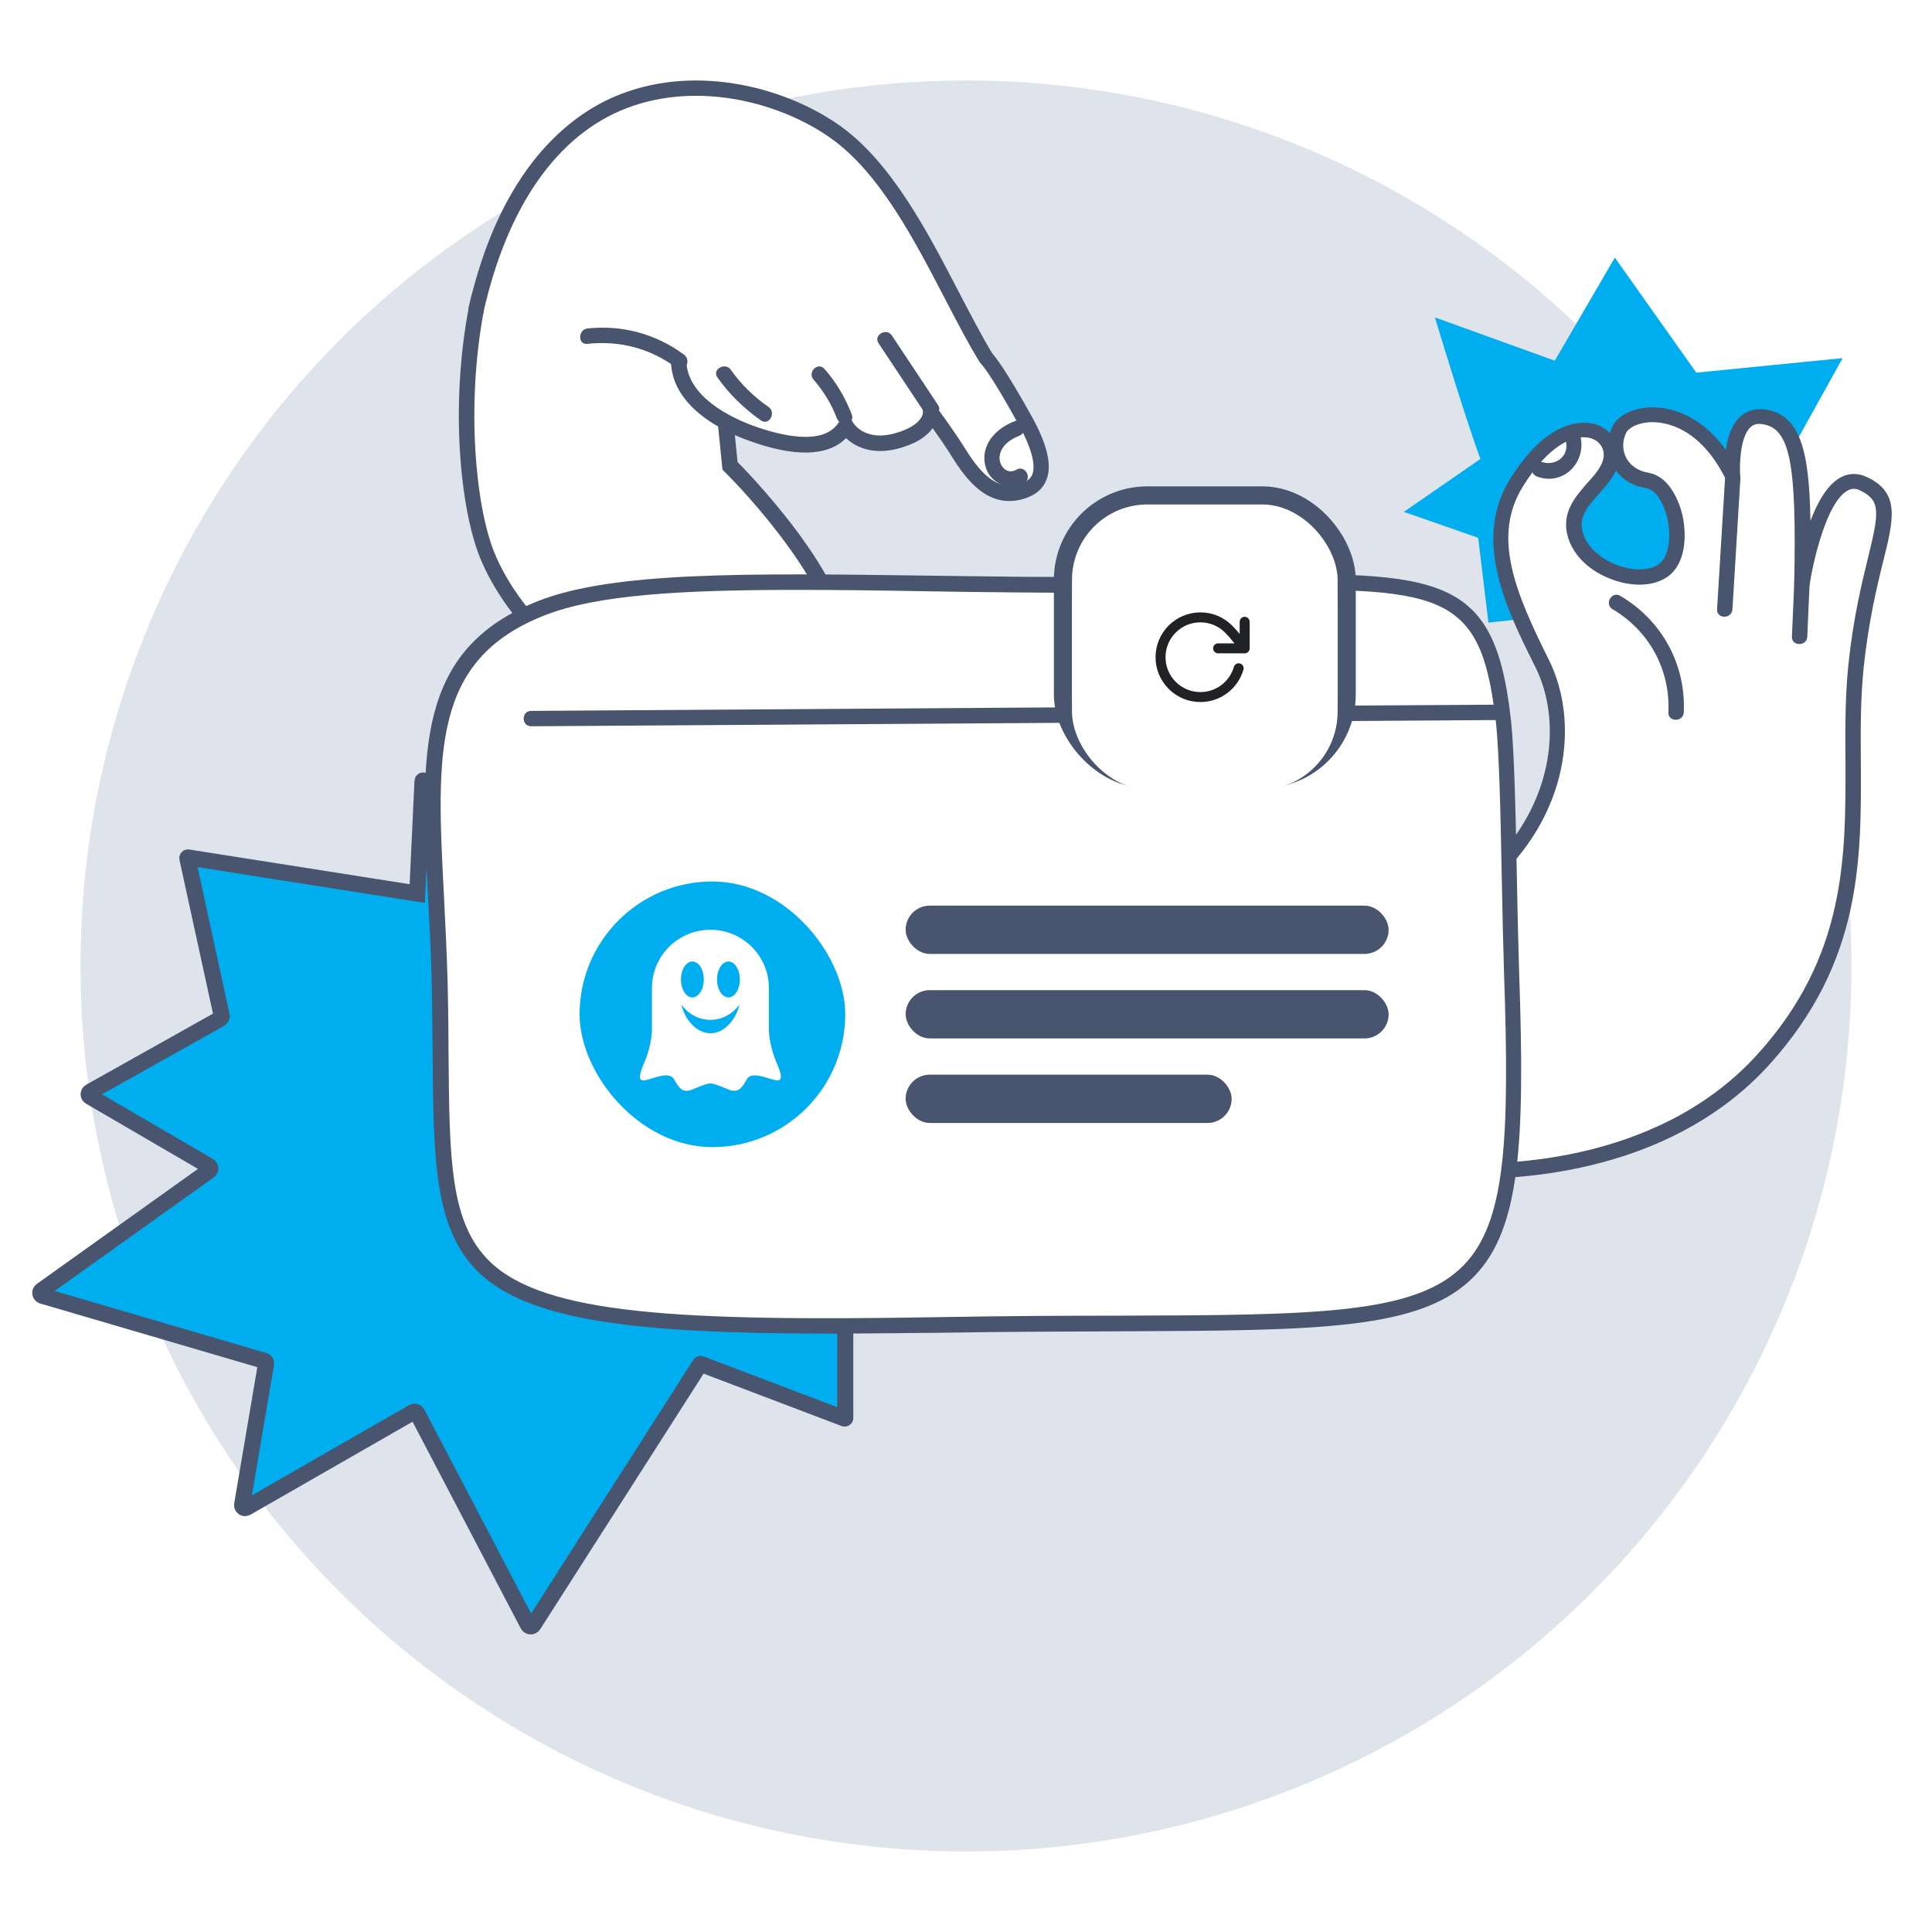 <svg width="221" height="221" viewBox="0 0 221 221" fill="none" xmlns="http://www.w3.org/2000/svg">
	<circle cx="110.502" cy="110.5" r="101.292" fill="#DFE3EB" />
	<path d="M83.493 53.305L82.158 40.081C81.897 39.821 81.604 39.56 81.311 39.267C80.334 38.29 79.389 37.313 78.445 36.303C73.494 31.971 63.202 31.125 58.479 26.565C56.655 29.529 55.059 32.232 54.473 35.359C52.421 46.237 53.431 57.832 55.711 63.467C58.805 71.186 68.511 82.651 88.574 80.436C108.638 78.222 83.493 53.305 83.493 53.305Z" fill="white" />
	<path d="M83.555 81.577C63.134 81.577 56.163 66.92 54.893 63.761C52.646 58.126 51.473 46.498 53.623 35.164C54.242 31.907 55.87 29.138 57.76 26.077L58.346 25.132L59.127 25.881C61.407 28.096 65.283 29.431 69.029 30.767C72.709 32.07 76.52 33.373 79.061 35.587L79.126 35.653C80.233 36.825 81.112 37.77 81.959 38.584C82.09 38.714 82.252 38.844 82.383 39.007L83.034 39.626L84.37 52.85C86.356 54.869 99.58 68.646 96.877 76.366C95.932 79.102 93.164 80.763 88.701 81.251C86.877 81.512 85.151 81.577 83.555 81.577ZM58.704 27.933C57.141 30.474 55.87 32.884 55.349 35.522C53.297 46.401 54.405 57.866 56.522 63.142C57.792 66.334 65.348 82.098 88.474 79.558C92.219 79.134 94.466 77.896 95.183 75.844C97.235 69.949 87.008 58.028 82.871 53.957L82.643 53.729L81.308 40.505L81.145 40.343C80.982 40.212 80.852 40.05 80.689 39.919C79.842 39.072 78.898 38.128 77.823 36.955C75.543 34.968 71.928 33.731 68.41 32.493C64.892 31.256 61.245 29.985 58.704 27.933Z" fill="#49556E" />
	<path d="M54.473 35.358C61.508 3.993 85.48 7.934 95.609 15.165C103.492 20.767 108.279 33.632 112.807 40.96C112.807 40.96 113.882 41.938 117.204 48.028C119.614 52.425 119.842 55.291 116.976 56.171C114.533 56.92 112.351 56.171 109.745 52.002C108.117 49.396 106.39 47.149 106.39 47.149C106.39 47.149 106.618 49.364 102.417 50.471C98.215 51.578 96.684 48.712 96.684 48.712C94.828 51.774 90.105 51.155 85.708 49.559C82.647 48.419 77.631 45.813 77.566 41.319" fill="white" />
	<path d="M115.445 57.311C113.1 57.311 111.081 55.748 109.029 52.458C108.182 51.09 107.303 49.852 106.684 48.973C106.097 49.82 104.925 50.732 102.71 51.318C99.844 52.067 97.857 51.155 96.782 50.113C94.698 52.23 90.822 52.328 85.48 50.341C82.875 49.396 76.817 46.595 76.751 41.286L78.51 41.254C78.575 45.455 83.819 47.833 86.099 48.68C89.063 49.755 94.274 51.155 96.001 48.224L96.782 46.888L97.531 48.256C97.564 48.354 98.834 50.504 102.254 49.592C104.892 48.908 105.576 47.703 105.576 47.181L105.511 44.478L107.14 46.595C107.205 46.693 108.898 48.908 110.527 51.513C113.165 55.748 115.087 55.845 116.748 55.324C117.66 55.031 117.953 54.575 118.083 54.282C118.376 53.533 118.376 51.872 116.455 48.452C113.328 42.752 112.253 41.645 112.221 41.612L112.058 41.416C110.788 39.365 109.517 36.889 108.149 34.284C104.632 27.509 100.626 19.79 95.089 15.849C89.454 11.81 80.008 9.204 71.703 12.364C63.691 15.425 57.991 23.698 55.288 35.782L53.561 35.391C57.144 19.366 65.091 13.015 71.084 10.735C80.008 7.315 90.105 10.116 96.131 14.416C101.994 18.617 106.097 26.499 109.713 33.469C111.048 36.01 112.286 38.42 113.491 40.407C113.849 40.798 115.087 42.361 117.986 47.572C119.842 50.927 120.363 53.272 119.679 54.933C119.288 55.943 118.442 56.627 117.237 57.018C116.65 57.213 116.031 57.311 115.445 57.311Z" fill="#49556E" />
	<path d="M107.303 46.334C105.544 43.696 103.785 41.025 102.026 38.387C101.408 37.442 99.877 38.322 100.496 39.266C102.254 41.904 104.013 44.575 105.772 47.213C106.391 48.158 107.922 47.279 107.303 46.334Z" fill="#49556E" />
	<path d="M97.432 47.409C96.683 45.487 95.673 43.728 94.305 42.197C93.556 41.351 92.318 42.588 93.067 43.435C94.207 44.738 95.119 46.236 95.738 47.865C96.129 48.907 97.855 48.451 97.432 47.409Z" fill="#49556E" />
	<path d="M78.249 40.57C75.024 38.192 71.181 37.15 67.207 37.573C66.1 37.704 66.067 39.462 67.207 39.332C70.921 38.941 74.373 39.853 77.37 42.068C78.281 42.785 79.161 41.254 78.249 40.57Z" fill="#49556E" />
	<path d="M116.259 53.729C115.087 54.413 114.142 53.11 114.37 52.035C114.598 50.928 115.575 50.244 116.585 49.853C117.627 49.462 117.171 47.736 116.129 48.159C114.11 48.908 112.286 50.635 112.644 52.98C112.97 55.097 115.282 56.367 117.171 55.26C118.116 54.673 117.237 53.142 116.259 53.729Z" fill="#49556E" />
	<path d="M87.924 46.562C86.231 45.39 84.765 43.957 83.593 42.295C82.941 41.383 81.41 42.263 82.062 43.175C83.43 45.097 85.091 46.725 87.045 48.093C87.957 48.744 88.837 47.214 87.924 46.562Z" fill="#49556E" />
	<path d="M169.348 52.494C167.687 48.097 164.137 36.306 164.137 36.306L177.849 41.257L184.721 29.466L194.037 42.625L210.778 40.964L201.169 58.259L205.013 68.127L189.379 65.391L181.171 78.843L177.035 70.472L170.26 71.222L169.088 61.516L160.587 58.552L169.348 52.494Z" fill="#00AEF0" />
	<path d="M30.434 156.003L27.698 172.125C27.666 172.418 27.959 172.614 28.219 172.451L47.24 161.54C47.436 161.442 47.631 161.507 47.729 161.67L60.399 185.87C60.529 186.098 60.887 186.098 61.018 185.87L79.843 156.459C79.941 156.296 80.137 156.231 80.299 156.296L96.519 162.517C96.748 162.614 97.041 162.419 97.041 162.158L96.389 131.575C96.389 131.412 96.519 131.249 96.715 131.216L109.385 128.904C109.515 128.871 109.613 128.806 109.678 128.676L111.991 123.595C112.056 123.432 111.991 123.237 111.828 123.172L93.653 114.475C93.523 114.41 93.458 114.28 93.458 114.15L95.184 99.395C95.217 99.167 94.989 98.972 94.761 99.037L83.198 101.577C83.1 101.61 83.035 101.577 82.97 101.545L64.568 92.36C64.535 92.36 64.503 92.327 64.47 92.327L48.804 89.559C48.576 89.526 48.348 89.689 48.348 89.917L47.924 102.033C47.924 102.261 47.696 102.424 47.468 102.392L22.096 97.929C21.835 97.897 21.607 98.125 21.64 98.353L25.353 116.169C25.386 116.332 25.32 116.462 25.158 116.56L10.338 124.865C10.078 124.995 10.078 125.321 10.306 125.451L23.887 133.366C24.115 133.496 24.115 133.79 23.887 133.952L4.768 147.599C4.508 147.762 4.573 148.121 4.834 148.218L30.174 155.644C30.369 155.677 30.467 155.84 30.434 156.003Z" fill="#00AEF0" />
	<path d="M54.559 100.831L48.462 89.314C48.429 89.252 48.335 89.273 48.332 89.343L47.729 102.213L21.509 98.085C21.461 98.077 21.421 98.12 21.431 98.167L25.353 116.169C25.386 116.332 25.32 116.462 25.157 116.56L10.338 124.866C10.077 124.996 10.077 125.322 10.305 125.452L23.887 133.367C24.115 133.497 24.115 133.79 23.887 133.953L4.768 147.6C4.508 147.763 4.573 148.121 4.834 148.219L30.173 155.645C30.369 155.677 30.466 155.84 30.434 156.003L27.698 172.125C27.665 172.419 27.959 172.614 28.219 172.451L47.24 161.54C47.436 161.442 47.631 161.507 47.729 161.67L60.399 185.87C60.529 186.098 60.887 186.098 61.018 185.87L80.082 156.05C80.1 156.023 80.135 156.011 80.165 156.023L96.594 162.261C96.639 162.279 96.688 162.245 96.688 162.197V148.219" stroke="#49556E" stroke-width="1.842" stroke-linecap="round" />
	<path d="M169.381 101.187C178.501 93.533 179.966 82.947 176.449 75.912C172.931 68.844 169.544 61.646 173.517 55.263C178.892 46.599 184.396 48.879 184.396 52.103C184.396 55.328 179.478 57.021 180.129 60.767C180.878 64.969 187.327 67.379 190.259 65.327C193.19 63.275 191.724 55.621 188.5 55.035C185.275 54.448 184.103 51.517 185.275 49.139C186.448 46.794 193.809 45.622 198.206 54.416C198.206 54.416 197.62 47.055 201.723 47.641C205.827 48.227 206.414 53.243 206.121 66.76C206.121 66.76 208.172 52.95 213.188 55.295C218.204 57.64 213.775 62.07 212.309 76.173C210.843 90.276 215.533 105.877 201.723 121.153C187.914 136.428 164.984 133.79 164.984 133.79L169.381 101.187Z" fill="white" />
	<path d="M168.76 134.832C166.382 134.832 164.916 134.669 164.851 134.669C164.623 134.636 164.395 134.506 164.265 134.343C164.135 134.148 164.069 133.92 164.102 133.692L168.499 101.056C168.532 100.828 168.629 100.633 168.792 100.502C177.944 92.816 178.759 82.556 175.632 76.303C172.407 69.854 168.369 61.809 172.733 54.806C177.163 47.673 181.267 48.194 182.439 48.52C183.123 48.715 183.709 49.074 184.165 49.53C184.231 49.269 184.361 49.041 184.459 48.781C185.11 47.445 186.934 46.598 189.051 46.598C190.647 46.598 194.295 47.119 197.422 51.451C197.617 50.083 198.04 48.585 199.05 47.673C199.799 46.989 200.776 46.696 201.884 46.826C205.89 47.413 206.965 51.419 207.095 59.594C207.909 57.412 209.049 55.425 210.547 54.611C211.492 54.09 212.567 54.09 213.577 54.578C217.355 56.369 216.638 59.333 215.4 64.284C214.684 67.15 213.739 71.124 213.186 76.335C212.827 79.82 212.827 83.338 212.86 87.051C212.925 98.385 212.99 110.078 202.372 121.804C191.852 133.399 176.023 134.832 168.76 134.832ZM165.958 133.008C170.29 133.268 189.246 133.659 201.069 120.566C211.199 109.362 211.134 97.995 211.101 87.018C211.069 83.24 211.069 79.657 211.427 76.107C211.981 70.766 212.958 66.759 213.674 63.828C214.944 58.649 215.172 57.249 212.795 56.109C212.274 55.848 211.818 55.848 211.362 56.109C208.919 57.412 207.388 64.349 206.997 66.89C206.932 67.346 206.541 67.671 206.053 67.639C205.597 67.606 205.238 67.215 205.238 66.727C205.532 52.884 204.75 48.976 201.591 48.52C201.004 48.422 200.581 48.553 200.223 48.878C199.018 50.018 198.985 53.275 199.05 54.318C199.083 54.741 198.822 55.132 198.399 55.23C198.008 55.36 197.552 55.164 197.389 54.773C194.458 48.911 190.582 48.292 189.018 48.292C187.455 48.292 186.315 48.911 186.022 49.497C185.566 50.409 185.566 51.451 185.989 52.298C186.445 53.243 187.39 53.894 188.628 54.09C190.745 54.48 191.982 56.891 192.471 59.008C192.959 61.32 192.829 64.512 190.745 65.978C189.116 67.118 186.543 67.183 184.035 66.141C181.397 65.066 179.606 63.079 179.215 60.832C178.791 58.389 180.289 56.728 181.592 55.23C182.569 54.155 183.449 53.145 183.449 52.005C183.449 51.126 182.863 50.377 181.918 50.116C180.159 49.627 177.195 50.8 174.199 55.653C170.649 61.385 173.319 67.737 177.163 75.456C180.583 82.263 179.801 93.304 170.16 101.577L165.958 133.008ZM184.849 53.829C184.393 54.806 183.644 55.653 182.928 56.467C181.723 57.803 180.68 58.975 180.973 60.571C181.267 62.2 182.7 63.698 184.719 64.545C186.641 65.326 188.595 65.326 189.735 64.545C190.81 63.795 191.233 61.678 190.745 59.398C190.321 57.444 189.344 56.011 188.334 55.848C186.836 55.62 185.631 54.904 184.849 53.829Z" fill="#49556E" />
	<path d="M185.341 68.159C184.364 67.573 183.484 69.104 184.461 69.69C188.663 72.165 191.073 76.628 190.845 81.481C190.78 82.621 192.571 82.621 192.604 81.481C192.865 75.976 190.064 70.928 185.341 68.159Z" fill="#49556E" />
	<path d="M197.327 54.709C197.033 59.692 196.708 64.708 196.415 69.691C196.349 70.831 198.108 70.831 198.173 69.691C198.467 64.708 198.792 59.692 199.085 54.709C199.151 53.601 197.392 53.601 197.327 54.709Z" fill="#49556E" />
	<path d="M205.27 66.043C205.173 68.291 205.075 70.538 204.977 72.818C204.912 73.958 206.703 73.958 206.736 72.818C206.834 70.571 206.931 68.323 207.029 66.043C207.094 64.903 205.336 64.903 205.27 66.043Z" fill="#49556E" />
	<path d="M180.843 50.181C180.648 49.074 178.954 49.529 179.149 50.637C179.443 52.331 177.781 53.373 176.283 52.819C175.208 52.428 174.752 54.122 175.827 54.513C178.693 55.588 181.332 53.08 180.843 50.181Z" fill="#49556E" />
	<path d="M107.723 151.54C45.579 152.615 51.083 147.208 50.301 112.651C49.813 91.057 45.807 75.944 61.929 69.56C71.603 65.749 89.972 66.596 116.55 66.824C160.097 67.215 169.184 62.427 171.724 80.569C171.789 81.123 171.887 81.709 171.952 82.328C172.538 87.702 172.571 101.772 172.897 111.283C174.46 156.686 169.868 150.465 107.723 151.54Z" fill="white" />
	<path d="M94.758 152.55C72.578 152.55 60.429 151.052 54.729 145.515C49.648 140.564 49.583 132.617 49.485 120.566C49.453 118.123 49.453 115.485 49.388 112.651C49.323 109.133 49.127 105.811 48.964 102.619C48.117 86.171 47.499 74.283 61.569 68.746C70.103 65.391 85.248 65.554 106.223 65.847C109.513 65.88 112.965 65.945 116.548 65.978C125.375 66.043 132.931 65.912 138.989 65.815C163.775 65.359 170.452 65.228 172.602 80.504C172.667 81.09 172.765 81.677 172.83 82.295C173.221 85.846 173.384 93.272 173.514 100.47C173.579 104.215 173.677 108.059 173.774 111.316C174.458 130.89 173.872 140.531 168.693 145.938C162.7 152.159 151.04 152.192 127.85 152.289C121.955 152.322 115.245 152.322 107.754 152.452C103.064 152.485 98.765 152.55 94.758 152.55ZM91.306 67.476C78.147 67.476 68.344 67.997 62.253 70.407C49.355 75.488 49.941 86.269 50.788 102.554C50.951 105.779 51.114 109.101 51.212 112.651C51.277 115.485 51.309 118.123 51.309 120.598C51.407 132.617 51.472 139.847 55.999 144.277C62.253 150.368 77.659 151.182 107.721 150.661C115.245 150.53 121.922 150.498 127.85 150.498C150.552 150.433 161.984 150.368 167.456 144.7C172.211 139.782 172.7 130.434 172.048 111.381C171.95 108.124 171.853 104.248 171.788 100.502C171.657 93.369 171.494 85.976 171.104 82.491C171.038 81.904 170.973 81.318 170.876 80.764C168.954 67.052 163.775 67.15 139.054 67.606C132.964 67.704 125.407 67.867 116.548 67.769C112.965 67.736 109.513 67.704 106.223 67.639C100.849 67.541 95.866 67.476 91.306 67.476Z" fill="#49556E" />
	<path d="M171.952 82.361C134.886 82.589 97.821 82.849 60.756 83.077C59.616 83.077 59.616 81.319 60.756 81.319C97.756 81.058 134.723 80.83 171.724 80.602C171.789 81.156 171.854 81.742 171.952 82.361Z" fill="#49556E" />
	<rect x="103.594" y="103.594" width="55.25" height="5.525" rx="2.763" fill="#49556E" />
	<rect x="103.594" y="113.262" width="55.25" height="5.525" rx="2.763" fill="#49556E" />
	<rect x="103.594" y="122.931" width="37.294" height="5.525" rx="2.763" fill="#49556E" />
	<rect x="66.3" y="100.831" width="30.387" height="30.387" rx="15.194" fill="#00AEF0" />
	<path fill-rule="evenodd" clip-rule="evenodd" d="M87.022 113.034C87.022 116.213 84.445 118.79 81.266 118.79C78.087 118.79 75.51 116.213 75.51 113.034C75.51 109.855 78.087 107.278 81.266 107.278C84.445 107.278 87.022 109.855 87.022 113.034Z" fill="#00AEF0" />
	<path fill-rule="evenodd" clip-rule="evenodd" d="M88.868 121.652C88.104 119.896 87.972 118.407 87.952 117.823V113.011C87.952 109.336 84.957 106.356 81.264 106.356C77.57 106.356 74.575 109.336 74.575 113.011V117.892C74.547 118.521 74.397 119.964 73.662 121.652C72.675 123.921 73.492 123.65 74.224 123.464C74.955 123.278 76.589 122.549 77.1 123.447C77.61 124.344 78.035 125.123 79.227 124.615C80.418 124.107 80.979 123.938 81.149 123.938H81.381C81.551 123.938 82.112 124.107 83.303 124.615C84.495 125.123 84.92 124.344 85.43 123.447C85.941 122.549 87.575 123.278 88.306 123.464C89.038 123.65 89.855 123.921 88.868 121.652ZM79.2 109.985C79.92 109.985 80.504 110.904 80.504 112.039C80.504 113.173 79.92 114.093 79.2 114.093C78.479 114.093 77.895 113.173 77.895 112.039C77.895 110.904 78.479 109.985 79.2 109.985ZM81.265 118.195C79.677 118.195 78.341 116.641 77.938 114.911C78.716 115.975 79.916 116.658 81.265 116.658C82.613 116.658 83.813 115.975 84.591 114.911C84.188 116.641 82.852 118.195 81.265 118.195ZM83.327 114.093C82.606 114.093 82.022 113.173 82.022 112.039C82.022 110.904 82.606 109.985 83.327 109.985C84.048 109.985 84.632 110.904 84.632 112.039C84.632 113.173 84.048 114.093 83.327 114.093Z" fill="white" />
	<rect x="121.588" y="56.669" width="32.459" height="32.459" rx="9.665" fill="white" />
	<rect x="121.588" y="56.669" width="32.459" height="32.459" rx="9.665" stroke="#49556E" stroke-width="2.072" />
	<g filter="url(#filter0_d_1831_1179)">
		<rect x="122.624" y="57.705" width="30.387" height="30.387" rx="8.978" fill="white" />
		<g clip-path="url(#clip0_1831_1179)">
			<path d="M142.376 71.886C142.376 71.886 141.36 70.502 140.535 69.677C139.71 68.851 138.57 68.341 137.311 68.341C134.794 68.341 132.753 70.381 132.753 72.899C132.753 75.416 134.794 77.457 137.311 77.457C139.389 77.457 141.142 76.066 141.691 74.165M142.376 71.886V68.847M142.376 71.886H139.337" stroke="#202225" stroke-width="1.14" stroke-linecap="round" stroke-linejoin="round" />
		</g>
	</g>
	<defs>
		<filter id="filter0_d_1831_1179" x="116.547" y="53.906" width="42.542" height="42.542" filterUnits="userSpaceOnUse" color-interpolation-filters="sRGB">
			<feFlood flood-opacity="0" result="BackgroundImageFix" />
			<feColorMatrix in="SourceAlpha" type="matrix" values="0 0 0 0 0 0 0 0 0 0 0 0 0 0 0 0 0 0 127 0" result="hardAlpha" />
			<feOffset dy="2.279" />
			<feGaussianBlur stdDeviation="3.039" />
			<feColorMatrix type="matrix" values="0 0 0 0 0 0 0 0 0 0 0 0 0 0 0 0 0 0 0.06 0" />
			<feBlend mode="normal" in2="BackgroundImageFix" result="effect1_dropShadow_1831_1179" />
			<feBlend mode="normal" in="SourceGraphic" in2="effect1_dropShadow_1831_1179" result="shape" />
		</filter>
		<clipPath id="clip0_1831_1179">
			<rect width="12.155" height="12.155" fill="white" transform="translate(131.74 66.821)" />
		</clipPath>
	</defs>
</svg>
